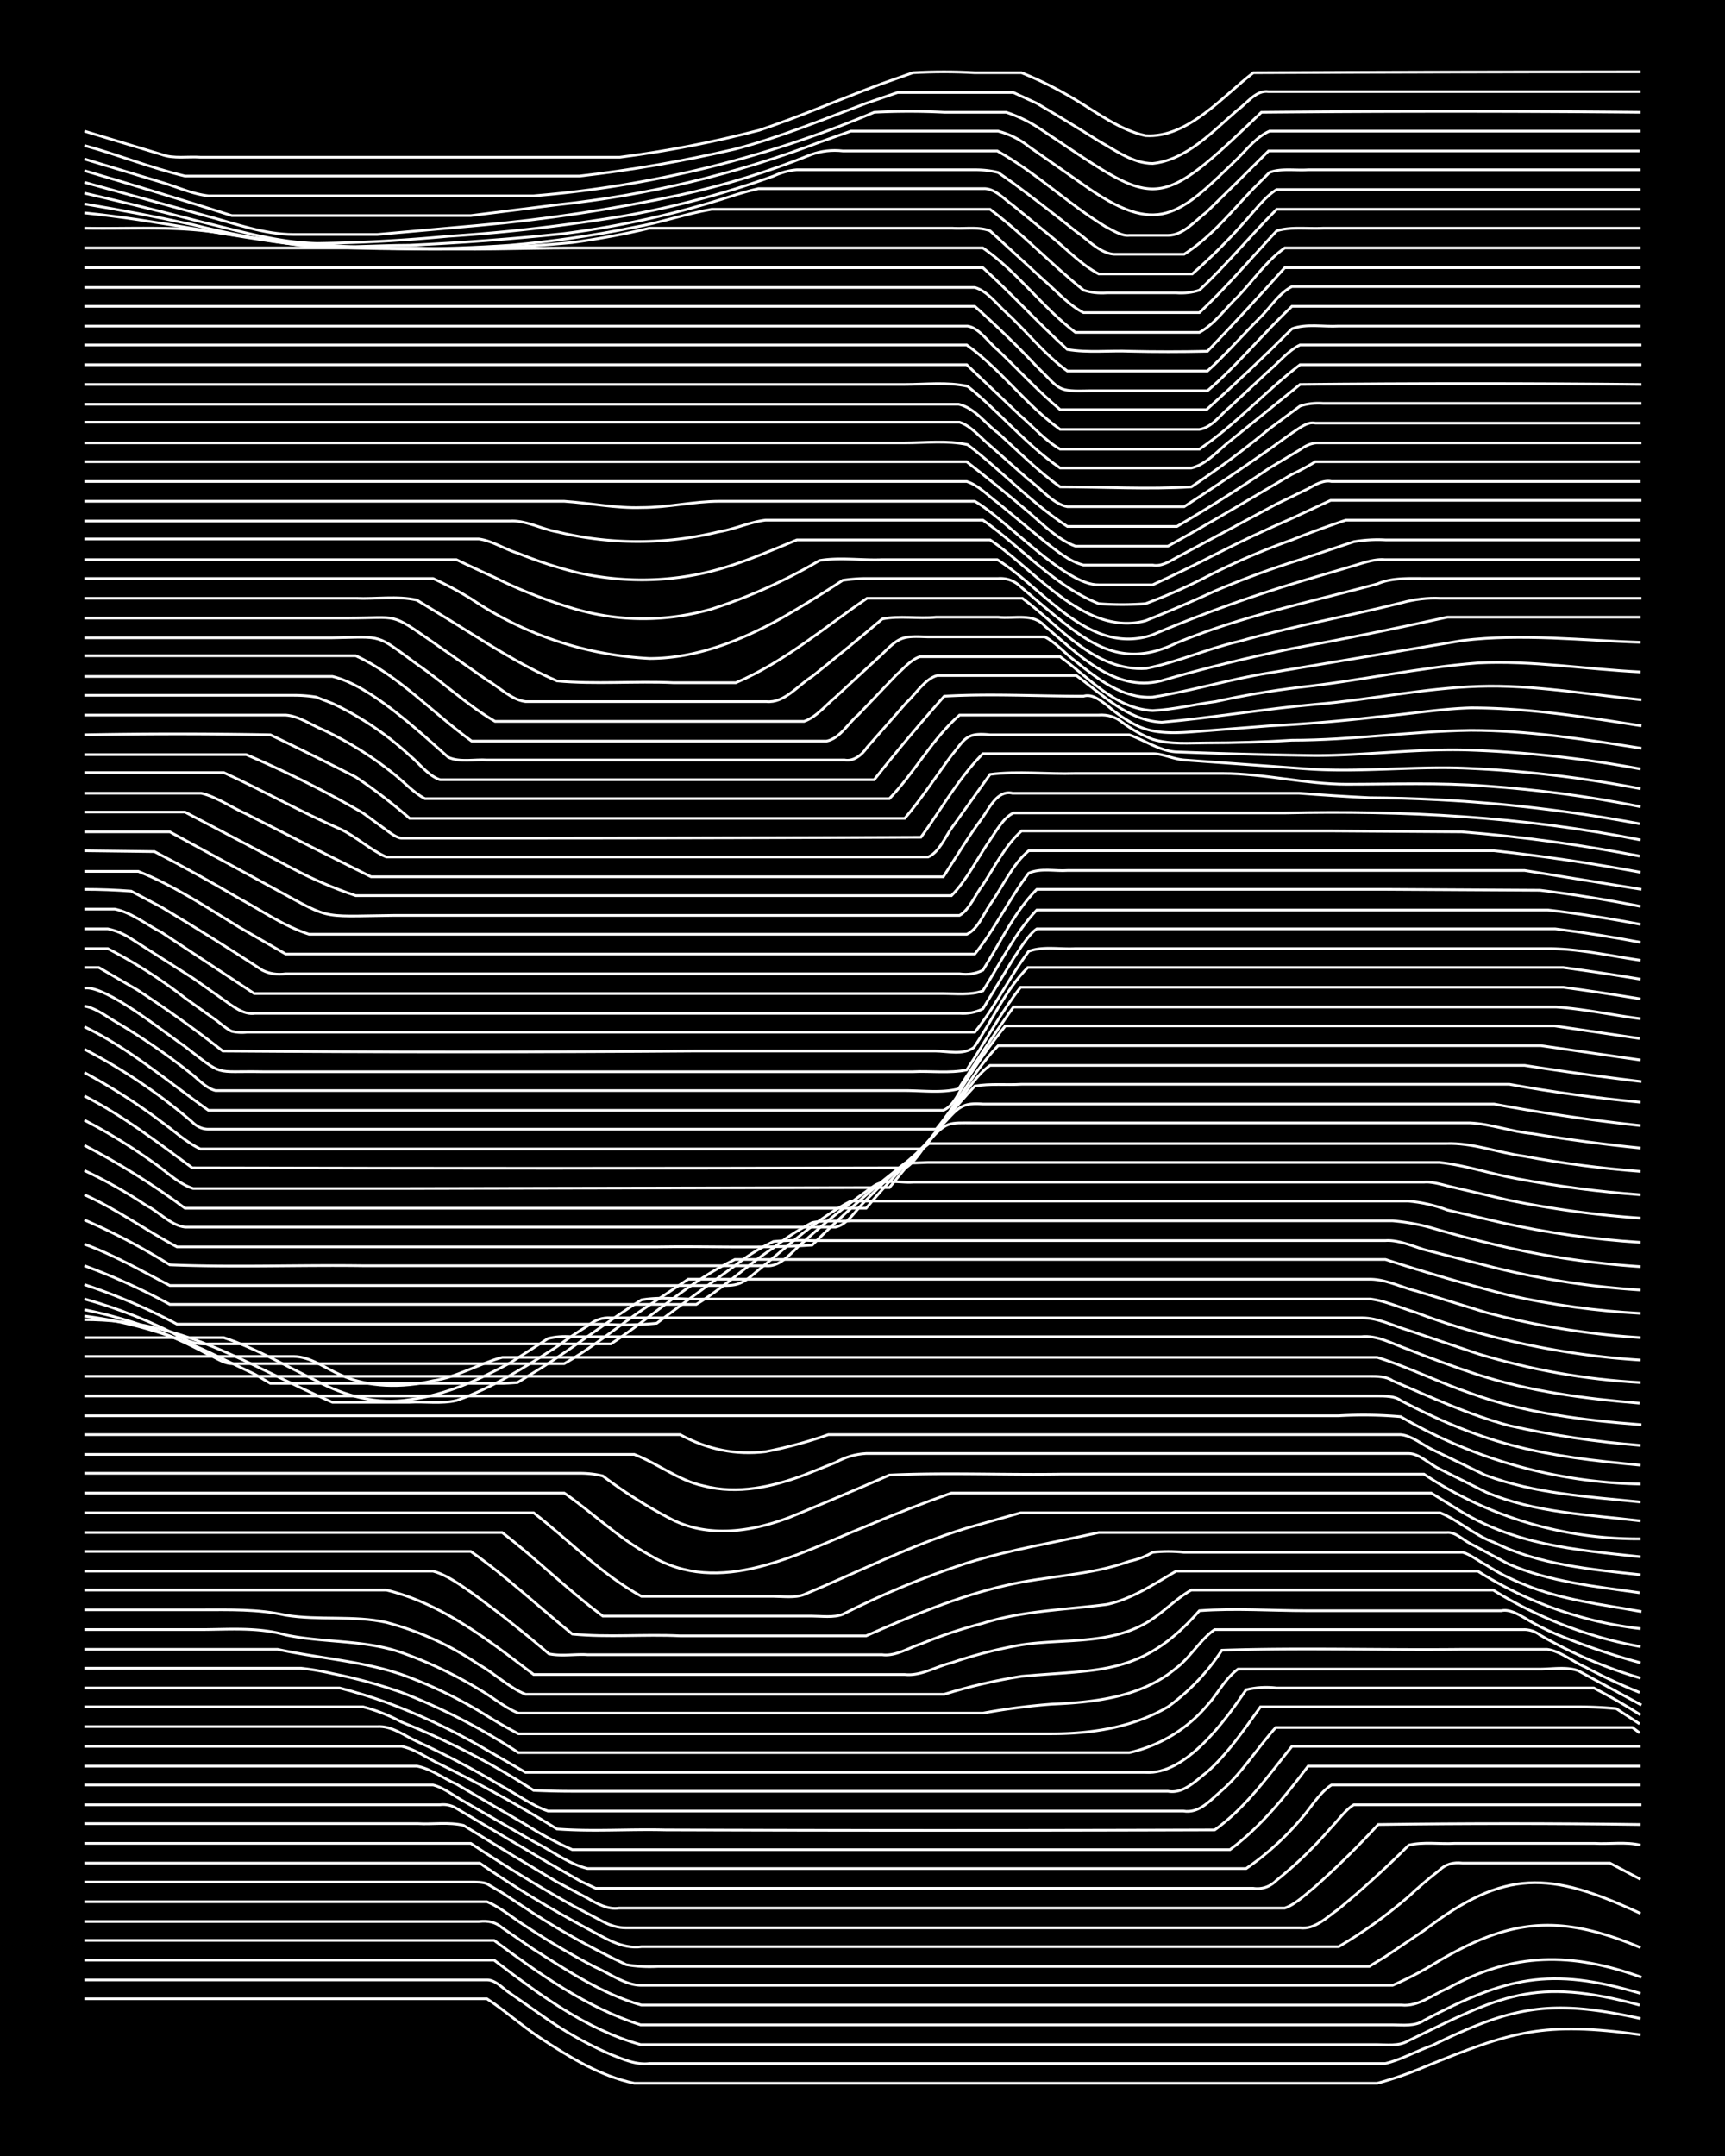 <svg xmlns="http://www.w3.org/2000/svg" id="a" width="1920" height="2400" viewBox="0 0 192 240"><defs><style>.b{fill:none;stroke:#fff;stroke-miterlimit:10;stroke-width:.3px}</style></defs><path d="M0 0h192v240H0z" style="stroke-width:0"/><path d="M9.4 222.5h44.8c2 1.3 4 3.1 6 4.4 3.2 2.1 6.6 4.2 10.4 5h82.7q2.6-.7 5.2-1.8c9.8-4 13.3-5.1 24.1-3.6" class="b"/><path d="M9.4 220.4h44.8c1 0 1.8 1 2.6 1.5l4.3 3a42 42 0 0 0 6.9 3.8c1.3.5 2.8 1.2 4.3 1h81.9c1.7-.4 3.5-1.4 5.2-2 9-4.4 13.2-5.2 23.2-3" class="b"/><path d="M9.4 218.2H55c5 3.8 10.2 7.7 16.3 9.4h81.9c1.1 0 2.5.2 3.5-.4 10.3-5 14-7.2 25.8-4" class="b"/><path d="M9.4 216H55c5 3.7 10.3 7.5 16.3 9.4H155c1.1 0 2.5.2 3.5-.5 9.1-4.8 14-6 24.1-3" class="b"/><path d="M9.4 213.9h43.9q1.6-.2 2.6.7l3.5 2.4c3.8 2.4 7.7 5 12 6.2H156c1.9.2 3.5-1.2 5.2-1.9 7.3-4 13.7-4 21.5-1.2" class="b"/><path d="M9.4 211.7h44.8c1.5.6 3 1.9 4.3 2.7a83 83 0 0 0 7.8 4.6c1.6.7 3.3 2 5.1 2H155q2.3-1 4.3-2.2c8.5-5.2 14-5.9 23.3-2" class="b"/><path d="M9.4 209.5h43c.5 0 1.4 0 1.8.2l1.7 1 3.5 2.3q5 3.2 10.3 5.7 1.7.3 3.5.2h79.2l1.8-1.1 4.3-2.9c9-6.9 14-6.6 24.1-1.9" class="b"/><path d="M9.4 207.4h44q5.8 4 12 7.3c1.9 1 3.8 2.3 6 2H149q4.1-2.4 7.8-5.6 1.6-1.5 3.4-2.9 1-1 2.6-.8h16.4l3.4 1.8" class="b"/><path d="M9.4 205.2h43q5.6 3.7 11.3 6.9l3.4 1.8q1.3.7 2.6.7h75c1.7.2 3-1.2 4.3-2.1q4-3.3 7.8-7.1c1.6-.4 3.5-.1 5.1-.2h15.6c1.6.1 3.5-.2 5.1.2" class="b"/><path d="M9.4 203h37.1c1.6.1 3.5-.2 5.1.2q5.2 3.2 10.4 6.3l3.4 1.8c1 .6 2.3 1.3 3.5 1.1H143c1.2-.4 2.4-1.6 3.4-2.4q3.6-3.2 7-6.9 14.6-.2 29.2 0" class="b"/><path d="M9.4 200.9H49q1-.1 1.8.4l10.3 6.1 3.5 2 1.7.8h73.2q1.5.2 2.6-.9a46 46 0 0 0 6-5.8c.8-.8 1.7-2.1 2.6-2.6h32" class="b"/><path d="M9.4 198.7h38.8c1.2.3 2.3 1.2 3.4 1.8l7.8 4.5c2 1 3.9 2.5 6 3h73.3a31 31 0 0 0 6-5.4c1.1-1.2 2.1-3 3.5-3.9h34.4" class="b"/><path d="M9.4 196.6h37c1.6.3 3 1.4 4.4 2l7.7 4.5q2.5 1.6 5.2 2.8h73.2c3.4-2.5 6.2-6 8.7-9.3h37" class="b"/><path d="M9.4 194.4h35.3c1.5.3 3 1.4 4.3 2a154 154 0 0 1 13 7.2c4 .3 8 0 12 .1q30.6.1 61.2 0c3.5-2.5 6-6.1 8.6-9.3h38.8" class="b"/><path d="M9.4 192.2H42c1.6-.1 3 1 4.3 1.6q5 2.3 9.5 5c1.7.9 3.4 2.2 5.2 2.8h70.7c1.8.3 3-1.2 4.3-2.3 2.3-2 4-4.8 6-7h39.7l.8.6" class="b"/><path d="M9.4 190h31q2.3.6 4.3 1.7a85 85 0 0 1 14.7 7.6q2.2.1 4.3.1H130c1.7.3 3-1.1 4.3-2.1 2.3-2 4.2-4.8 6-7.3h35.3q2.2 0 4.3.2l2.6 1.7" class="b"/><path d="M9.4 187.9h28.4q2.7.7 5.2 1.6 5.4 2 10.3 4.8l5.2 3h69c4.5.3 8.9-5.8 11.2-9.2q1.6-.4 3.4-.2h35.3q2.7 1.4 5.2 3" class="b"/><path d="M9.4 185.7h24.1q1.8.2 3.5.6 4 .8 7.7 2.1a69 69 0 0 1 13 6.7h68a16 16 0 0 0 8.7-5.3c1.1-1.2 2-3 3.4-4h33.6c1.4 0 3-.3 4.3.2l7 3.8" class="b"/><path d="M9.4 183.6h21.5c4.6 1 9.4 1.3 13.8 2.8q5 1.8 9.5 4.6 1.6 1 3.5 2H117c4.5 0 9.1-.7 13-3a24 24 0 0 0 6-6.3c8.9-.3 17.8 0 26.7-.1h9.5c1.5.2 2.9 1.4 4.3 2q3 1.6 6 2.8" class="b"/><path d="M9.4 181.4h13c3 0 6.3-.3 9.4.6 4.3.9 8.8.5 13 2q4.5 1.6 8.6 4.1c1.4.8 2.8 2 4.3 2.6h51.7q3.8-.7 7.7-1c4.8-.2 10-.8 13.8-4 1.6-1.2 2.7-3.2 4.3-4.3h34.5a3 3 0 0 1 1.7.6 51 51 0 0 0 11.2 4.8" class="b"/><path d="M9.4 179.2h13c3.1 0 6.3-.1 9.4.6 3.7.6 7.6 0 11.2.8q5.6 1.5 10.3 4.7c1.8 1 3.4 2.6 5.2 3.3h46.6q4.2-1.3 8.6-2c8.7-.8 13.4 0 19.8-7.3 4-.3 8 0 12 0h21.6c.9-.2 1.9.4 2.6.8q1.6 1 3.5 1.8 4.6 1.9 9.4 3.2" class="b"/><path d="M9.4 177H43c6.2 1.5 11.4 5.6 16.4 9.4h41.3c1.8.2 3.5-.9 5.2-1.3q3.8-1.3 7.8-2c4.6-.7 9.6 0 13.8-2.4 1.8-1 3.3-2.7 5.1-3.7h33.6a47 47 0 0 0 16.4 6.3" class="b"/><path d="M9.4 174.9h38.8c1.5.4 3 1.5 4.3 2.4q4.4 3.2 8.6 6.8c1.4.3 3 0 4.3.1h32.8c1.5.2 3-.8 4.3-1.2q3.4-1.4 6.9-2.3c4.4-1.4 9.2-1.5 13.8-2.1 2.8-.6 5.3-2.3 7.7-3.7h33.6a43 43 0 0 0 18.1 6.4" class="b"/><path d="M9.4 172.7h43c4 2.8 7.6 6.2 11.3 9.2 4 .4 8 0 12 .2h20.7c5-2.2 10.2-4.4 15.5-5.6 4.6-1.1 9.4-1.1 13.8-2.7q1.4-.3 2.6-1 1.7-.2 3.5 0h31c.8.2 1.8 1 2.6 1.4q2 1.3 4.3 2.2c4.1 1.7 8.6 2.2 13 3" class="b"/><path d="M9.4 170.6h46.5c3.9 3 7.3 6.4 11.2 9.3h23.3c1 0 2.4.2 3.4-.2q6.7-3.4 13.8-5.7c4.8-1.5 9.8-2.3 14.7-3.4H161c1-.1 1.8.8 2.6 1.2l4.3 2.3c4.6 2 9.7 2.5 14.6 3.2" class="b"/><path d="M9.4 168.4h50c4 3.1 7.6 6.9 12 9.3h14.7c1 0 2.4.2 3.4-.2 6-2.5 11.9-5.5 18.1-7.4l6-1.7h46.7c2 .8 3.8 2.5 6 3.3 5 2.5 10.8 3 16.3 3.6" class="b"/><path d="M9.4 166.2h53.4c3.2 2.2 6 5 9.5 6.9 7.8 4.8 16.6-.2 24.1-3.2q4.7-2 9.5-3.7h53.4l2.6 1.6c6.5 4.2 13.3 4.7 20.7 5.5" class="b"/><path d="M9.4 164h55.1q1.4 0 2.6.3 3.7 2.8 7.8 4.9c4.1 2 8.8 1.3 13-.3q5.6-2.3 11.1-4.7c6.3-.3 12.7 0 19-.1h40.5a43 43 0 0 0 24.1 7.2" class="b"/><path d="M9.4 161.9h61.2c2.6 1 4.9 2.9 7.7 3.5 3.8 1 7.7.1 11.2-1.2l3.5-1.4q1.6-.9 3.4-1h60.4c1.2 0 2.3 1.2 3.4 1.7l5.2 2.6c5.4 2.3 11.4 2.5 17.2 3.2" class="b"/><path d="M9.4 159.7h66.3q4.6 2.5 9.5 1.9 3.6-.7 7-1.9h63.7c1.2.1 2.4 1.1 3.4 1.6l6 2.9c5.6 2.1 11.5 2.4 17.3 3" class="b"/><path d="M9.4 157.6H149q3.5-.2 6.9.1a55 55 0 0 0 26.7 7.5" class="b"/><path d="M9.4 155.4h143.9c.8 0 2 0 2.6.5 9.8 5.1 15.9 6.2 26.7 7.2" class="b"/><path d="M9.4 153.2h143.1c.7 0 1.8 0 2.5.5 4.2 1.8 8.5 3.8 13 5q7.1 1.6 14.6 2.2" class="b"/><path d="M9.4 151h23.3c1.8 0 3.5 1.3 5.1 2 3.2 1.5 7 1.5 10.4.7 2.7-.4 5.1-1.9 7.7-2.6h97.4c3.5 1.1 6.9 2.8 10.4 4 6 2.2 12.5 3 19 3.5" class="b"/><path d="M9.4 148.9h15.5c3.6 1.2 7 3.2 10.3 4.8 3.2 1.7 6.8 2.7 10.4 2.1 4-.5 7.7-2.2 11.2-4.1L61 149q1.2-.3 2.6-.2h87.9c1.8-.2 3.5.8 5.2 1.4q3.8 1.5 7.7 2.8c5.9 1.9 12 2.7 18.1 3.2" class="b"/><path d="M9.4 146.9c11 0 18 5 27.6 9.2h8.6c1.7-.1 3.5.2 5.2-.2 4-1.4 7.6-3.7 11.2-6q1.6-1.2 3.4-2.3 1.2-1 2.6-.9h83.6c1.8 0 3.5.9 5.2 1.4l7.7 2.6q8.9 2.7 18.1 3.2" class="b"/><path d="M9.4 146.5q7.2.9 13.8 4l5.2 2.5 1.7 1H56l1.6-.1 2.6-1.6c3.8-2.4 7.4-5.2 11.2-7.6 2.3-.4 4.7 0 7-.1h74.1c1.7.2 3.4 1 5.1 1.5q4.2 1.6 8.6 2.7a88 88 0 0 0 16.4 2.6" class="b"/><path d="M9.4 145.8a48 48 0 0 1 13.8 5c.8.3 1.7 1 2.6 1h37c3-1.7 5.8-4 8.7-6l5.1-3.4h75.9c1.7 0 3.5.9 5.1 1.3l7.8 2.4a88 88 0 0 0 17.2 2.8" class="b"/><path d="M9.4 144.6q5.8 1.6 11.2 4.5 1.2.6 2.6.5H68c4.6-3 8.8-7 13.8-9.4h72.4q6.8 2.2 13.8 4 7.2 1.6 14.6 2" class="b"/><path d="M9.4 143a66 66 0 0 1 10.3 4.4h47.4q3 .2 6-.1 4.4-3.3 8.7-6.4 2-1.6 4.3-2.7 2.2-.2 4.3-.1h63.8c1.4-.1 3 .6 4.3 1l7.8 2a92 92 0 0 0 16.3 2.5" class="b"/><path d="M9.4 140.9q4.9 1.8 9.5 4.3h58.6c3-1.8 5.7-4.4 8.6-6.3q2-1.6 4.3-2.8c1.4-.3 3-.1 4.3-.2H155q2.3.2 4.4.8 3.4 1 6.8 1.8a96 96 0 0 0 16.4 2.5" class="b"/><path d="M9.4 138.5c3.3 1.2 6.4 3 9.5 4.6h60.3c2.8 0 3 .2 5.2-1.7 3.3-2.7 6.5-5.7 10.3-7.7h62q2.3.2 4.4 1l6 1.4q7.6 1.7 15.5 2.2" class="b"/><path d="M9.4 135.8a69 69 0 0 1 9.5 5c7.1.3 14.4 0 21.5.1h44.8c1.8.2 3-1.7 4.3-2.7a76 76 0 0 1 7.8-6.2c1.2-.8 3-.3 4.3-.4h56.9c1-.1 2.4.4 3.4.6l6 1.4q7.4 1.5 14.7 2" class="b"/><path d="M9.4 133c3.6 1.6 6.9 4 10.3 5.8h53.5c5.7-.1 11.5.2 17.2-.2q3.7-3.7 7.8-7.1l2.5-2 2.6-.1h56.9c2.9.3 5.8 1.3 8.6 1.8q6.9 1.3 13.8 1.8" class="b"/><path d="M9.4 130.3q3.6 1.7 6.9 3.9c1.4.7 2.7 2.2 4.3 2.4H93c1.4-.3 2.3-2 3.4-3q3.3-3.4 7-6.3H161c2.9-.1 5.7 1 8.6 1.4q6.4 1.2 13 1.7" class="b"/><path d="M9.4 127.5q5.8 3 11.2 7h75.8q3.3-3.9 7-7.5c2-2.2 2.2-2 5-2h55.2c2.3.1 4.7 1 7 1.2q6 1 12 1.6" class="b"/><path d="M9.4 124.7a63 63 0 0 1 7.8 4.8c1.3.9 2.7 2.3 4.3 2.8h24l53.5-.1q3-3.7 6-7.1c1.6-1.7 2-2.4 4.4-2.2h56.9q8 1.5 16.3 2.4" class="b"/><path d="M9.4 122c4.3 2.2 8.2 5.2 12 8q39.8.1 79.4 0c1-.6 1.8-2 2.5-2.9q2.4-3.2 5.2-6.2c1.7-.3 3.5-.1 5.2-.2H168q7.2 1.3 14.6 2" class="b"/><path d="M9.4 119.4a66 66 0 0 1 8.6 5.5c1.4 1 2.8 2.3 4.3 3h80.2c1.4-1 2.3-3 3.4-4.2 1.4-1.7 2.6-3.9 4.3-5.1h59.5q6.4 1 13 1.8" class="b"/><path d="M9.4 116.8a63 63 0 0 1 12 8.1q.8.8 1.8.8h81c2.4-2.9 4.2-6.5 6.9-9.3h60.4l11.1 1.6" class="b"/><path d="M9.4 114.3c5 2.4 9.3 6.1 13.8 9.3H105c1.2-.5 1.8-2.2 2.5-3.2q2-3.2 4.4-6.2H173l9.5 1.4" class="b"/><path d="M9.4 112c1.2.2 2.4 1.1 3.4 1.7a73 73 0 0 1 8.7 6c.7.6 1.6 1.5 2.5 1.7h76.7c2 0 4.2.3 6-.2q3-4.7 6.1-9.1h60.4c3 .2 6.3.9 9.4 1.3" class="b"/><path d="M9.4 110c2.3-.4 9 5 11.2 6.5 4.4 3.4 3.1 2.7 8.6 2.8h72.4c2-.1 4.1.2 6-.2 2-3 3.8-6.4 6-9.2H174q4.4.6 8.6 1.3" class="b"/><path d="M9.4 107.7H11l4.3 2.5q4.9 3.2 9.5 6.8 26.2.2 52.6 0h26.7c1.3 0 3.1.5 4.3-.4 2-2.9 3.5-6.4 6-8.9H174q4.4.6 8.6 1.3" class="b"/><path d="M9.4 105.6H12a55 55 0 0 1 8.6 5.5l3.5 2.5c.4.3 1.2 1 1.7 1.2q.8.2 1.7.1h81c2.2-2.7 3.9-6.2 6-9 1.6-.6 3.5-.2 5.2-.3h52.6c3.4 0 6.9.8 10.3 1.3" class="b"/><path d="M9.4 103.4H12q1.4.3 2.6 1.1l6.9 4.4 3.4 2.4c1 .7 2.2 1.7 3.5 1.5h78.4q1.4.1 2.6-.5l3.4-5.6c.7-1 1.6-2.6 2.6-3.3h57.7q4.8.6 9.5 1.5" class="b"/><path d="M9.4 101.2h3.4c1.9.4 3.6 1.8 5.2 2.6l10.3 6.8H105c1.4 0 3 .2 4.4-.3 1.9-3 3.6-6.5 6-9h56.9q5.1.6 10.3 1.6" class="b"/><path d="M9.4 99q2.6 0 5.2.2L18 101q5.7 3.4 11.2 7 1.2.6 2.6.4h75q1.4.2 2.6-.4c1.9-3 3.5-6.5 6-9h38.8l17.2.1q5.7.7 11.2 1.8" class="b"/><path d="M9.4 97h6c4 1.6 7.6 4 11.2 6.2l5.2 3h76.7c2.2-2.7 3.8-6.1 6-9 1.3-.6 3-.2 4.3-.3h50.9l13 2.1" class="b"/><path d="m9.4 94.7 7.8.1q4.8 2.5 9.4 5.2c2.6 1.4 5 3.1 7.8 4h73.2c1.2-.5 1.9-2.3 2.6-3.3 1.4-2 2.5-4.5 4.3-6h51.8q8.2.9 16.3 2.4" class="b"/><path d="M9.4 92.6h9.5l10.3 5.6c8 4.3 5.8 3.8 14.7 3.7h62.9c1.1-.6 1.8-2.4 2.6-3.4 1.3-2 2.5-4.4 4.3-6H148l14.7.1q10 .8 19.8 2.7" class="b"/><path d="M9.4 90.4h11.2l12 6.3q3.4 1.8 7 3h66.3c1.7-1.7 2.9-4.2 4.3-6.2.7-1 1.5-2.5 2.6-3H143c13.2-.3 26.6.4 39.6 3" class="b"/><path d="M9.4 88.3h13c1.7.4 3.4 1.6 5 2.3l7.9 4 6 3H105c1.3-2 2.8-4.5 4.3-6.5.8-1.1 1.7-3.2 3.4-2.8h31.9q3.8.3 7.8.5 15.1.1 30.1 2.9" class="b"/><path d="M9.4 86h15.5c4.4 2 8.6 4.4 13 6.3 1.7.8 3.3 2.3 5.1 3.1h60.3c1.2-.5 1.9-2.2 2.6-3.2l4.3-6c3.1-.4 6.4 0 9.5-.1h16.4c4.6 0 9.2 1.2 13.8 1.2 5.1 0 10.3-.2 15.5.2q8.7.6 17.2 2.3" class="b"/><path d="M9.4 84h18q6.8 2.9 13 6.5l2.6 1.9c.4.3 1.2.9 1.7.9h9.5q24 0 48.3-.1c2.2-3 4.2-6.6 6.9-9.3h19c1 0 2.2.6 3.4.7l13.8 1c5.7.4 11.5-.3 17.2-.1a132 132 0 0 1 19.8 2.3" class="b"/><path d="M9.4 81.8q10.4-.2 20.7 0 4.8 2.3 9.5 4.7 3 2 6 4.6h55.1c1.8-2.1 3.5-4.7 5.2-7 1.5-1.8 1.6-2.6 4.3-2.3h15.5c1.7.6 3.4 1.8 5.2 1.9q7.8.3 15.5.4c5.7 0 11.5-.8 17.2-.6a130 130 0 0 1 19 2.1" class="b"/><path d="M9.4 79.6h22.4c1.5.1 3 1.2 4.3 1.7q4.2 2 7.8 4.9c1 .8 2.2 2.1 3.4 2.7H99c2.8-2.9 4.8-6.7 7.8-9.3h15.5q1.5-.1 2.6.8 1.6 1.2 3.4 1.9c2 .6 4.1.4 6 .4q4.8 0 9.5-.3c6.7 0 13.3-1 19.9-1.1 6.3 0 12.7 1 19 2" class="b"/><path d="M9.4 77.4h23.3q1.3 0 2.5.2l1.8.7a34 34 0 0 1 8.6 5.8c1 .8 2.1 2.3 3.4 2.7h48.3q3.8-4.8 7.8-9.3c5.1-.3 10.3 0 15.5 0 1-.3 1.9.5 2.6 1q1.6 1.4 3.4 2.3c2.1 1 4.6.8 7 .6l7.7-.6q6-.3 12-1c3.5-.3 7-.9 10.4-1 6.3 0 12.7 1 19 2" class="b"/><path d="M9.4 75.3H37c4.2 1 9.5 6 12.9 9 1.3.6 3 .2 4.3.3H94c1 .2 2-.6 2.5-1.4l4.4-5c1-.9 2-2.6 3.4-3h15.5c2.9 2.1 5.7 5 9.5 5.2 5.7-.5 11.5-1.5 17.2-2 6-.5 12-1.8 18.1-2 6-.2 12.1.9 18.1 1.5" class="b"/><path d="M9.4 73h30.2c4.8 2.2 8.6 6.4 12.9 9.5H92c1.5-.3 2.4-2 3.5-2.9l4.3-4.5c.7-.6 1.6-1.7 2.6-2H118c3.2 2.3 6.1 5.8 10.3 6 2.3-.1 4.7-.7 7-1q4.5-1 9.4-1.6c6.6-.7 13.2-2.2 19.8-2.7 6-.3 12 .7 18.1 1" class="b"/><path d="M9.4 71H37c5.8-.1 4.7-.5 9.5 3 2.9 2 5.5 4.5 8.6 6.3h34.4c1.4-.5 2.4-1.8 3.5-2.7l5.2-4.8c2-2 2.3-2 5.1-1.9h13c1.2.6 2.3 1.9 3.4 2.7 2.5 2 5.3 4.2 8.6 4 4.4-.7 8.6-2 13-2.7q10.8-1.8 21.5-3.6c6.6-.8 13.3 0 19.8.2" class="b"/><path d="M9.4 68.8h29.3c5.8 0 4.6-.7 9.5 2.7l6 4.2c1.4.8 2.7 2.2 4.3 2.4h26.8c2 .2 3.5-1.8 5.1-2.8q3.9-3.1 7.8-6.4c1.9-.4 4 0 6-.2h6.9c1.8.2 3.9-.5 5.2 1 3.6 3 7.7 7.4 12.9 6.1q7.2-2.1 14.6-3.6 8.7-1.6 17.3-3.5h21.5" class="b"/><path d="M9.4 66.6h30.2c2.2.1 4.6-.3 6.8.2L50 69c3.9 2.4 7.8 5 12 6.8 4.2.4 8.8 0 13 .2h6.9c5.4-2.3 9.9-6.2 14.6-9.4h17.3c4.1 3 8 8.2 13.8 7.8 3.5-.7 6.8-2.2 10.3-3 6-1.7 12.1-2.8 18.1-4.3q2.2-.6 4.3-.5h22.4" class="b"/><path d="M9.4 64.4h38.8q2.2 1 4.3 2.3a39 39 0 0 0 19.8 6.6c5.2 0 10.2-2 14.7-4.5q2.6-1.5 5.1-3.1l1.7-1.1q1.4-.2 2.6-.2h14.7q1.5-.1 2.6 1l2.6 2.2c4.7 3.9 8.4 7 14.6 4 7.2-3 15-4.6 22.4-6.6 1.6-.7 3.5-.6 5.2-.6h24.1" class="b"/><path d="M9.4 62.3h41.4q2.1 1 4.3 2 4 2 8.6 3.4 7.7 2.3 15.5.1a59 59 0 0 0 12-5.4c2.3-.4 4.7 0 7-.1H111c5.2 3.2 10.2 10.7 17.2 8.4q8.5-3.6 17.3-6.2l5.1-1.5c1-.3 2.4-.8 3.5-.7h28.4" class="b"/><path d="M9.4 60h43.9c1.5.2 3 1.2 4.4 1.6a49 49 0 0 0 6.8 2.2q7 1.5 13.8 0c3.6-.8 7-2.3 10.4-3.7h21.5c5 3.3 10.6 10.8 17.3 9q4-1.6 7.7-3.3 4.7-2 9.5-3.5l6-2q1.8-.3 3.5-.2h28.4" class="b"/><path d="M9.4 58h47.4c1.7-.1 3.5.9 5.2 1.2a38 38 0 0 0 18 0c1.8-.3 3.5-1.1 5.2-1.3h24.2c4.3 3 7.9 7.3 12.9 9.3q2.6.2 5.2 0 3.5-1.3 6.8-3 4.7-2.4 9.5-4.1 3-1.2 6-2.2h32.8" class="b"/><path d="M9.4 55.8h53.4c2.9.2 5.8.8 8.6.7 3 0 5.8-.7 8.7-.7h28.4c3.5 2 10.1 9.4 13.8 9.3h6q3.5-1.6 7-3.4 4.1-2.1 8.5-4l4.3-2h34.6" class="b"/><path d="M9.4 53.6h98.2c1.3.4 2.4 1.6 3.5 2.4l5.2 4.3c1.3 1 2.7 2.2 4.3 2.6h7.7c.9.2 1.9-.4 2.6-.8l11.2-6 3.5-1.7c.7-.4 1.7-1 2.6-.8h34.4" class="b"/><path d="M9.4 51.4h98.2q3.6 2.8 7 5.7c1.5 1.3 3.2 3 5.1 3.7H130q3.6-2 7-4l6.8-4q1.3-.6 2.6-1.4h36.2" class="b"/><path d="M9.4 49.3h91.3c2.3 0 4.7-.3 7 .2 3.8 2.9 7.1 6.5 11.1 9.1H131q5.3-3.1 10.3-6.5l3.5-2.1q.8-.6 1.7-.7h36.2" class="b"/><path d="M9.4 47h97.4c1.3.4 2.4 1.8 3.4 2.6l4.3 3.8c1.4 1 2.7 2.7 4.3 3h13q4.8-3.1 9.5-6.4l2.5-1.8c.8-.5 1.7-1.3 2.6-1.1h36.2" class="b"/><path d="M9.4 45h97.3c1.8.4 3 2.2 4.4 3.2 2.2 2 4.5 4.3 6.9 6 4.8 0 9.8.3 14.6 0q4.5-3 8.6-6.4l3.5-2.6q1.2-.4 2.6-.3h35.4" class="b"/><path d="M9.4 42.8h91.3c2.3 0 4.7-.3 7 .2 3.5 2.8 6.5 6.5 10.3 9.1h14.6c1.7-.4 3-2 4.3-3l7.8-6.3q19-.2 38 0" class="b"/><path d="M9.4 40.6h98.2l6 5.7c1.4 1.2 2.8 2.8 4.4 3.7h15.5c4-2.7 7.4-6.5 11.2-9.4h38" class="b"/><path d="M9.4 38.4h98.2c3.8 2.7 6.6 6.7 10.4 9.4h15.5c1.4-.2 2.4-1.7 3.4-2.5l4.3-4c1.1-.9 2.2-2.3 3.5-2.9h38" class="b"/><path d="M9.4 36.3h98.3c1.3.2 2.3 1.8 3.4 2.7 2.2 2.1 4.5 4.6 6.9 6.6h16.3q4.9-4.4 9.5-9c1.6-.6 3.5-.2 5.2-.3h33.6" class="b"/><path d="M9.4 34.1h99.1q3.6 3.2 6.9 6.7c2.7 2.6 2.1 2.8 6 2.7h13c3.3-2.8 6.2-6.4 9.4-9.4h38.8" class="b"/><path d="M9.4 32h99.1c1.4.4 2.4 1.8 3.5 2.8 2.2 2 4.3 4.7 6.8 6.5h15.6c2-1.8 4-4.1 6-6.1 1-1 2-2.6 3.4-3.3h38.8" class="b"/><path d="M9.4 29.8h100c3.2 2.9 6.2 6.2 9.4 9.1 2.3.4 4.7.1 7 .2q4.2.1 8.6 0 4.4-4.6 8.6-9.3h39.6" class="b"/><path d="M9.4 27.6h37c5.8.3 11.6 0 17.3 0h45.7c3.8 2.6 6.6 6.6 10.3 9.4h13.8c1.7-.9 3-2.8 4.3-4 1.7-1.8 3.2-4 5.2-5.4h39.6" class="b"/><path d="M9.4 25.4c5.2.1 10.4-.3 15.5.6a160 160 0 0 0 38.8 1q4.4-.6 8.6-1.6H106c1.3.1 2.9-.2 4.2.3l6 5.5c1.4 1.2 2.8 2.8 4.4 3.6h12.9c3-2.8 5.8-6.1 8.6-9.1 1.6-.5 3.5-.2 5.2-.3h35.3" class="b"/><path d="M9.4 23.7c8 .8 16 2.6 24.1 3.6q11.7.8 23.3 0 6.9-.6 13.8-2c2.9-.5 5.7-1.5 8.6-2h31c3.6 2.7 6.8 6.1 10.4 9q1.2.4 2.6.3h7.7q1.4.1 2.6-.3c3-2.8 5.7-6.1 8.6-9h40.5" class="b"/><path d="M9.4 22.7q6 1 12 2.3 6 1.5 12.1 2.3c4 .4 8.1 0 12.1 0q8.6-.4 17.2-1.3 9.3-1.2 18.1-4 1.8-.6 3.5-1h25c1.3-.1 2.4 1.2 3.4 1.9l4.4 3.6c1.6 1.3 3.2 3 5.1 4h10.4q3.2-2.8 6-6c1-1.1 2.1-2.6 3.4-3.4h40.5" class="b"/><path d="M9.4 21.5q6.5 1.5 13 3.2c4.2 1 8.5 2.3 12.9 2.4q7.2-.1 14.6-.8A197 197 0 0 0 69.7 24a102 102 0 0 0 16.4-4.4q1.3-.6 2.6-.7h19.8q1.4 0 2.6.3l1.7 1.2q3.5 2.6 7 5.4c1.2.8 2.6 2.4 4.2 2.5h7.8c3-1.9 5.3-4.8 7.7-7.3l1.8-1.8c1.3-.5 2.9-.2 4.3-.3h37" class="b"/><path d="m9.4 20.3 13.8 3.8c3 .8 6.2 2 9.5 2H42l11.2-1q11.3-1 22.5-3.4 7.4-1.6 14.6-4.5 1.7-.6 3.5-.4H111c4.3 2.4 7.9 5.9 12 8.4.8.4 1.8 1.1 2.7 1h4.3c1.7 0 3-1.6 4.3-2.6q3.4-3.3 6.9-6.8h41.3" class="b"/><path d="M9.4 19q8.2 2.4 16.4 5h26.6l9.6-1.2q15.1-1.6 29.3-7l3.4-1.2h16.4q1.9.5 3.4 1.7l6 4.2c8.4 6 10.7 3.5 17.3-2.9 1-1 2.1-2.4 3.5-3h41.3" class="b"/><path d="m9.4 17.7 8.6 2.6c1.7.5 3.4 1.3 5.2 1.5h36.2a123 123 0 0 0 37.9-9.3q3.9-.2 7.8 0h6.9q1.8.6 3.4 1.6c13.5 8.9 12.8 10.1 25-1.6q21.1-.2 42.2 0" class="b"/><path d="M9.4 16.2c3.7 1 7.4 2.5 11.2 3.4h43.9q8.7-1 17.3-3c5-1.3 9.8-3.3 14.6-5.1l3.5-1.2h12.9l2.6 1.2q3.4 2 6.9 4.2c1.8 1 3.8 2.5 6 2.5 3.8-.4 6.7-3.6 9.5-6 1-.7 2-2.2 3.4-2h41.4" class="b"/><path d="m9.4 14.6 8.6 2.6c1.3.5 3 .2 4.3.3H69q7.8-1 15.5-3C89 13 93.6 11 98.2 9.3l3.4-1.2q3.5-.2 6.9 0h5.2q3 1.2 6 3c2.5 1.5 5 3.4 7.8 4 4.7.3 8.6-4.4 12-7q21.6-.1 43.1-.1" class="b"/></svg>